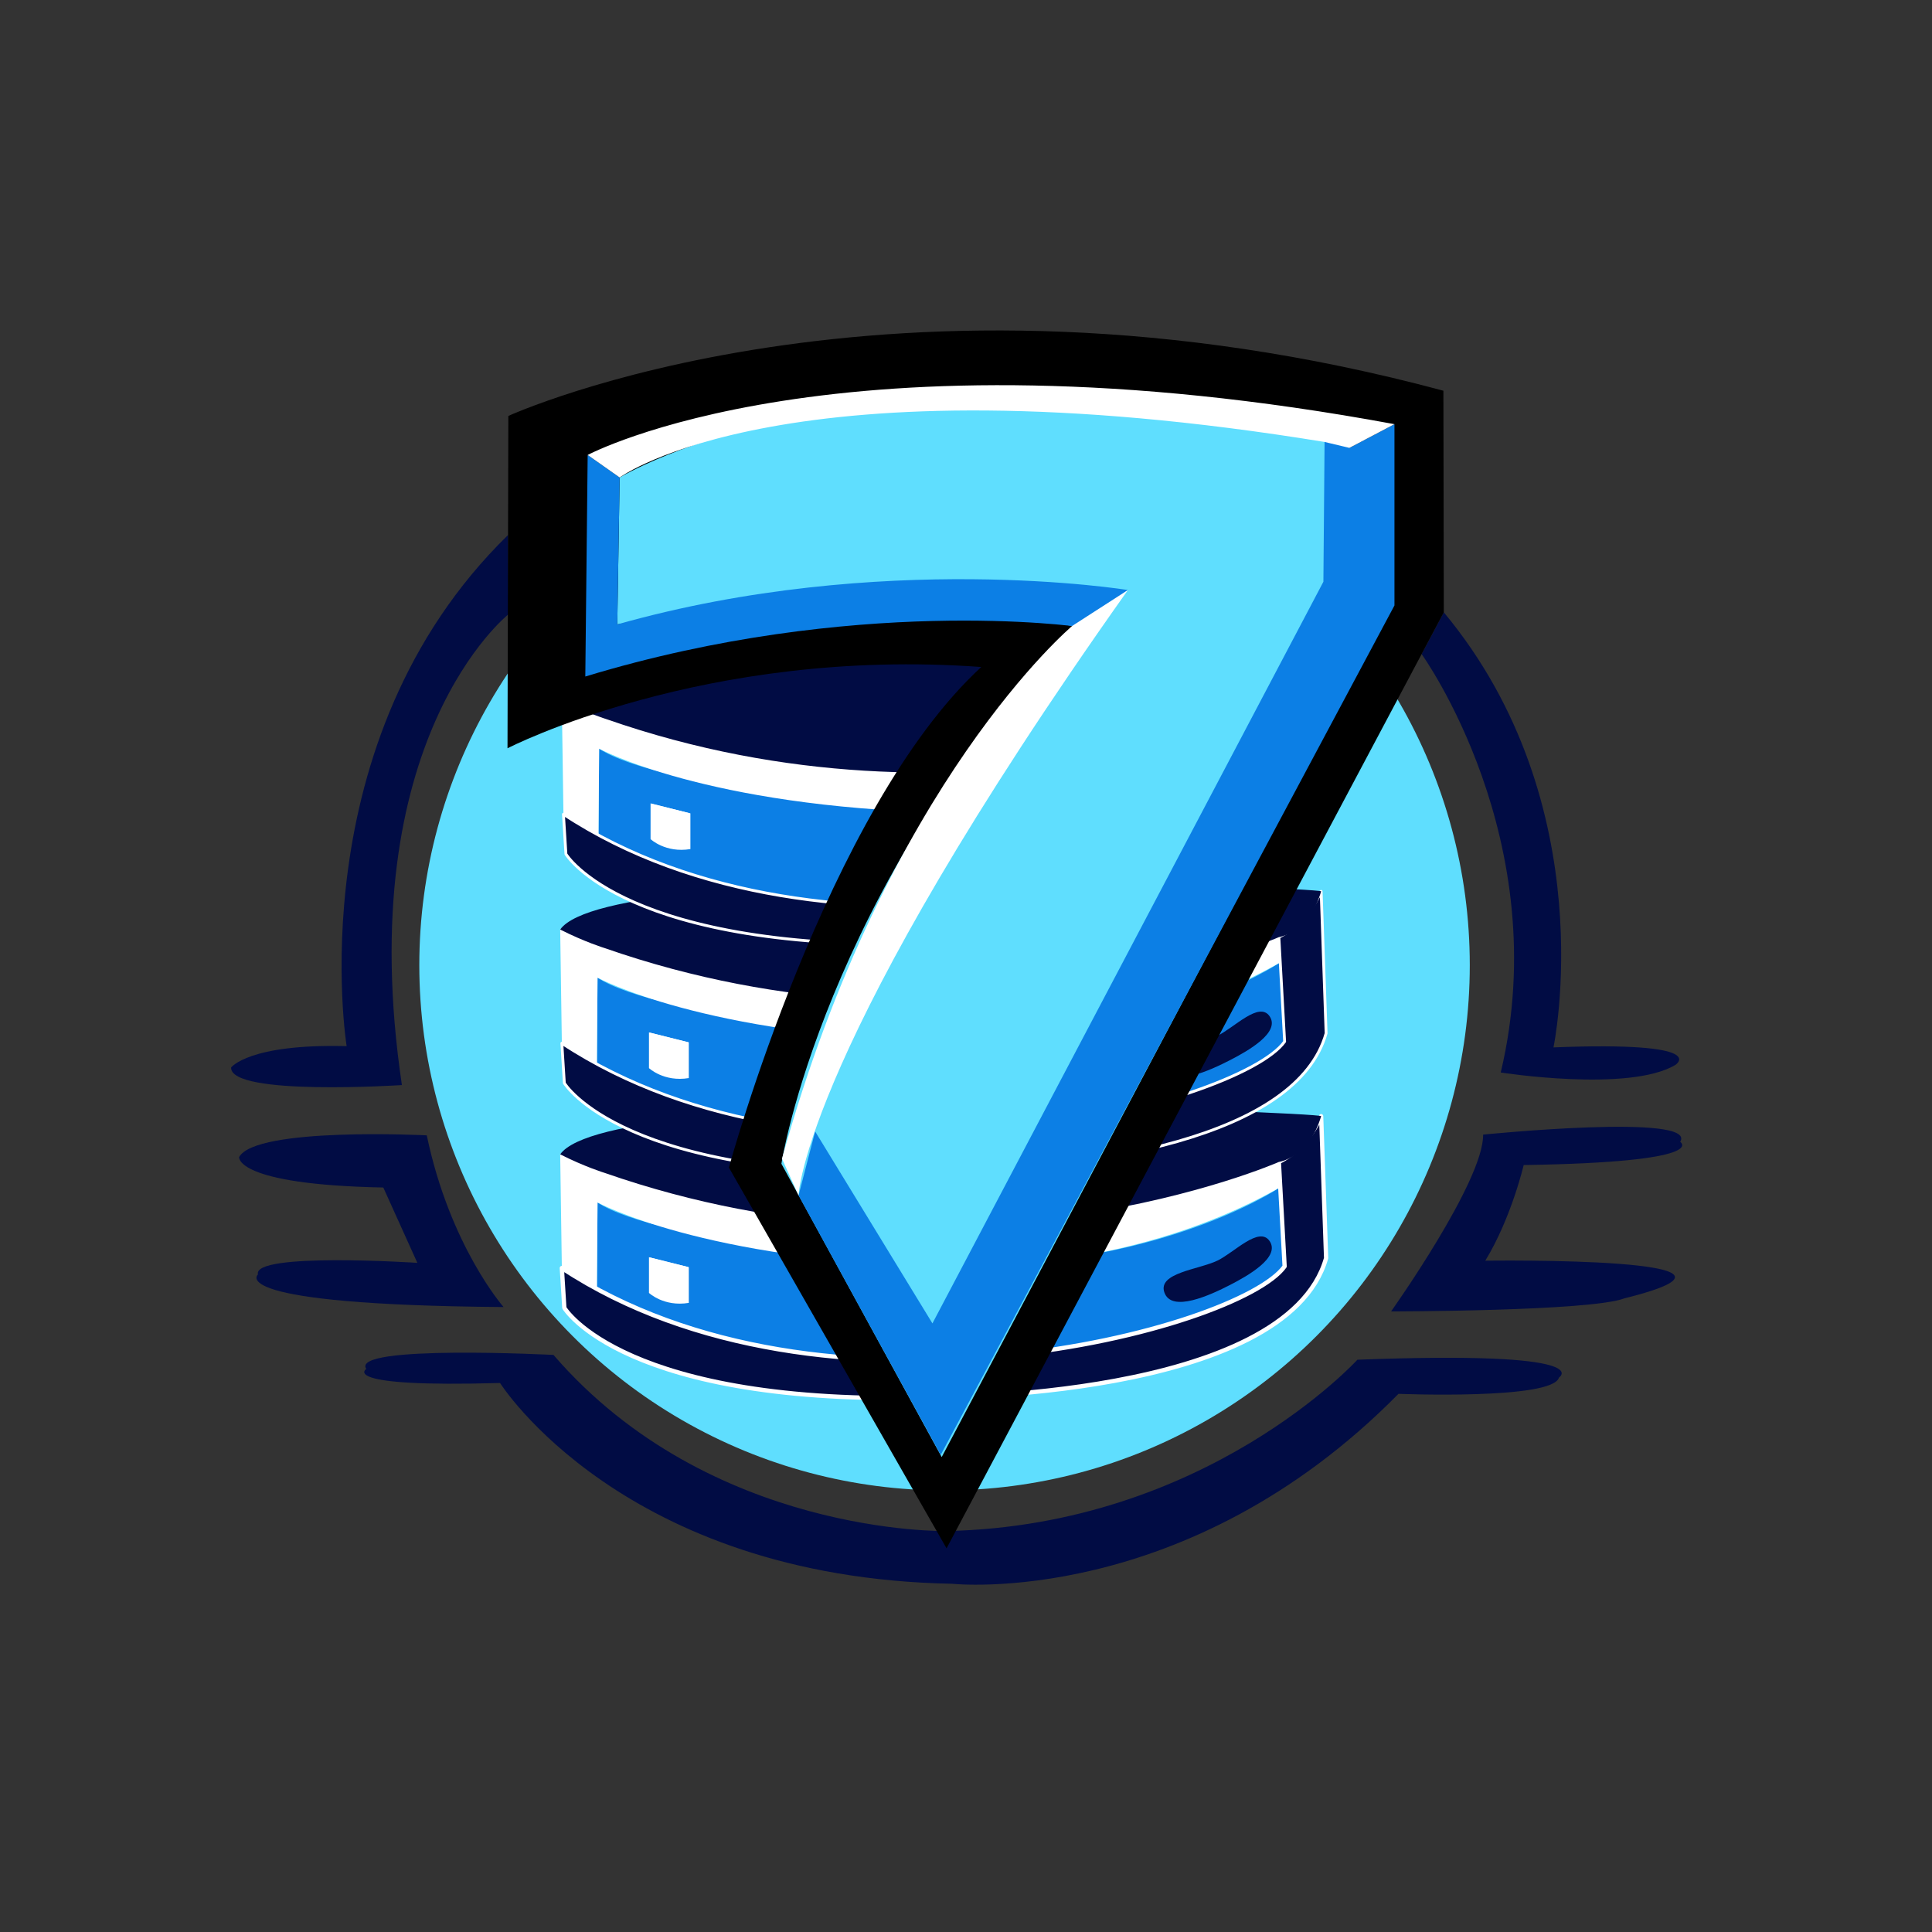 <?xml version="1.0" encoding="UTF-8" standalone="no"?>
<!-- Created with Inkscape (http://www.inkscape.org/) -->

<svg
   width="160"
   height="160"
   viewBox="0 0 42.333 42.333"
   version="1.1"
   id="svg1"
   inkscape:version="1.4 (86a8ad7, 2024-10-11)"
   sodipodi:docname="logo_base.svg"
   inkscape:export-filename="logo_base_no_fondo.png"
   inkscape:export-xdpi="96"
   inkscape:export-ydpi="96"
   xmlns:inkscape="http://www.inkscape.org/namespaces/inkscape"
   xmlns:sodipodi="http://sodipodi.sourceforge.net/DTD/sodipodi-0.dtd"
   xmlns="http://www.w3.org/2000/svg"
   xmlns:svg="http://www.w3.org/2000/svg">
  <rect x="0" y="0" width="42.333" height="42.333" fill="#333333" stroke="none"/>
  <sodipodi:namedview
     id="namedview1"
     pagecolor="#ffffff"
     bordercolor="#111111"
     borderopacity="1"
     inkscape:showpageshadow="0"
     inkscape:pageopacity="0"
     inkscape:pagecheckerboard="1"
     inkscape:deskcolor="#d1d1d1"
     inkscape:document-units="mm"
     showguides="true"
     inkscape:zoom="3.2244069"
     inkscape:cx="82.495791"
     inkscape:cy="69.625207"
     inkscape:window-width="1920"
     inkscape:window-height="991"
     inkscape:window-x="-9"
     inkscape:window-y="-9"
     inkscape:window-maximized="1"
     inkscape:current-layer="g1" />
  <defs
     id="defs1" />
  <g
     inkscape:label="Capa 1"
     inkscape:groupmode="layer"
     id="layer1">
    <g
       id="g1"
       transform="matrix(0.156,0,0,0.156,0.001,0.001)">
      <g
         id="g60">
        <rect
           style="display:none;opacity:1;fill:#2b9af3;fill-opacity:1;stroke:#ffffff;stroke-width:0.4;stroke-linecap:butt;stroke-linejoin:round;stroke-dasharray:none;stroke-opacity:1"
           id="rect59"
           width="270.933"
           height="270.933"
           x="0"
           y="0"
           inkscape:label="fondo" />
      </g>
      <circle
         style="display:inline;opacity:1;fill:#5fdefe;fill-opacity:1;stroke:none;stroke-width:0.549;stroke-linecap:butt;stroke-linejoin:round;stroke-dasharray:none;stroke-opacity:1"
         id="path26"
         cx="132.663"
         cy="135.559"
         r="73.774"
         inkscape:label="circulo_interno" />
      <g
         id="g32"
         inkscape:label="disco_inf"
         style="display:inline">
        <path
           style="display:inline;opacity:1;fill:#0c7fe5;fill-opacity:1;stroke:none;stroke-width:0.6;stroke-linecap:butt;stroke-linejoin:round;stroke-dasharray:none;stroke-opacity:1"
           d="m 179.73,166.792 c 0,0 -18.416,12.588 -51.518,10.956 0,0 -36.133,-3.38 -44.291,-8.858 l -0.085,12.153 c 0,0 13.352,10.001 47.737,10.139 0,0 39.731,-0.961 48.857,-13.317 z"
           id="path28"
           sodipodi:nodetypes="ccccccc" />
        <path
           style="display:inline;opacity:1;fill:#010c44;fill-opacity:1;stroke:none;stroke-width:0.637;stroke-linecap:butt;stroke-linejoin:round;stroke-dasharray:none;stroke-opacity:1"
           d="m 170.989,177.059 c -2.608,1.253 -8.38,1.703 -7.457,4.445 0.991,2.942 6.494,0.378 9.255,-1.042 2.452,-1.261 7.087,-3.87 5.535,-6.149 -1.469,-2.157 -4.98,1.615 -7.333,2.745 z"
           id="path29"
           sodipodi:nodetypes="aaaaa" />
        <path
           style="display:inline;opacity:1;fill:#ffffff;fill-opacity:1;stroke:none;stroke-width:0.6;stroke-linecap:butt;stroke-linejoin:round;stroke-dasharray:none;stroke-opacity:1"
           d="m 91.147,176.583 c 0,0 2.098,1.981 5.595,1.399"
           id="path31"
           sodipodi:nodetypes="cc"
           inkscape:label="path31" />
        <path
           style="display:inline;opacity:1;fill:#ffffff;fill-opacity:1;stroke:none;stroke-width:0.6;stroke-linecap:butt;stroke-linejoin:round;stroke-dasharray:none;stroke-opacity:1"
           d="m 96.742,177.982 v 5.012 c -3.497,0.583 -5.595,-1.399 -5.595,-1.399 v -5.012"
           id="path32"
           sodipodi:nodetypes="cc"
           inkscape:label="path32" />
        <path
           style="display:inline;opacity:1;fill:#ffffff;fill-opacity:1;stroke:none;stroke-width:0.6;stroke-linecap:butt;stroke-linejoin:round;stroke-dasharray:none;stroke-opacity:1"
           d="m 185.558,156.769 c -2.736,10.453 -5.828,10.024 -5.828,10.024 -22.146,12.588 -47.322,11.09 -47.322,11.09 -33.561,-0.829 -48.487,-8.992 -48.487,-8.992 l -0.085,12.153 c 0,0 -1.313,-0.147 -4.926,-2.945 l -0.233,-15.968 c 0,0 6.061,-8.625 106.882,-5.362 z"
           id="path39"
           sodipodi:nodetypes="cccccccc" />
        <path
           style="display:inline;opacity:1;fill:#010c44;fill-opacity:1;stroke:#ffffff;stroke-width:0.6;stroke-linecap:butt;stroke-linejoin:round;stroke-dasharray:none;stroke-opacity:1"
           d="m 180.43,177.865 c -6.299,8.892 -64.765,24.447 -101.521,0.233 l 0.35,5.595 c 0,0 8.276,13.87 51.984,12.588 0,0 49.42,0.233 55.015,-19.581 L 185.558,156.769 c 0,0 -1.713,4.345 -5.937,6.431 z"
           id="path27"
           sodipodi:nodetypes="cccccccc"
           inkscape:label="path27" />
        <path
           style="display:inline;opacity:1;fill:#010c44;fill-opacity:1;stroke:none;stroke-width:0.6;stroke-linecap:butt;stroke-linejoin:round;stroke-dasharray:none;stroke-opacity:1"
           d="m 78.676,162.13 c 3.438,1.747 6.252,2.608 6.252,2.608 50.848,17.748 94.693,-1.539 94.693,-1.539 0,0 4.225,-0.583 5.937,-6.431 0.148,-0.506 -99.643,-4.841 -106.882,5.362 z"
           id="path52"
           sodipodi:nodetypes="cccsc"
           inkscape:label="path52" />
      </g>
      <g
         id="g59"
         inkscape:label="disco_med"
         style="display:inline"
         transform="translate(0,-31.576)">
        <path
           style="display:inline;opacity:1;fill:#0c7fe5;fill-opacity:1;stroke:none;stroke-width:0.6;stroke-linecap:butt;stroke-linejoin:round;stroke-dasharray:none;stroke-opacity:1"
           d="m 179.73,166.792 c 0,0 -18.416,12.588 -51.518,10.956 0,0 -36.133,-3.38 -44.291,-8.858 l -0.085,12.153 c 0,0 13.352,10.001 47.737,10.139 0,0 39.731,-0.961 48.857,-13.317 z"
           id="path53"
           sodipodi:nodetypes="ccccccc" />
        <path
           style="display:inline;opacity:1;fill:#010c44;fill-opacity:1;stroke:none;stroke-width:0.637;stroke-linecap:butt;stroke-linejoin:round;stroke-dasharray:none;stroke-opacity:1"
           d="m 170.989,177.059 c -2.608,1.253 -8.38,1.703 -7.457,4.445 0.991,2.942 6.494,0.378 9.255,-1.042 2.452,-1.261 7.087,-3.87 5.535,-6.149 -1.469,-2.157 -4.98,1.615 -7.333,2.745 z"
           id="path54"
           sodipodi:nodetypes="aaaaa" />
        <path
           style="display:inline;opacity:1;fill:#ffffff;fill-opacity:1;stroke:none;stroke-width:0.6;stroke-linecap:butt;stroke-linejoin:round;stroke-dasharray:none;stroke-opacity:1"
           d="m 91.147,176.583 c 0,0 2.098,1.981 5.595,1.399"
           id="path55"
           sodipodi:nodetypes="cc"
           inkscape:label="path31" />
        <path
           style="display:inline;opacity:1;fill:#ffffff;fill-opacity:1;stroke:none;stroke-width:0.6;stroke-linecap:butt;stroke-linejoin:round;stroke-dasharray:none;stroke-opacity:1"
           d="m 96.742,177.982 v 5.012 c -3.497,0.583 -5.595,-1.399 -5.595,-1.399 v -5.012"
           id="path56"
           sodipodi:nodetypes="cc"
           inkscape:label="path32" />
        <path
           style="display:inline;opacity:1;fill:#ffffff;fill-opacity:1;stroke:none;stroke-width:0.6;stroke-linecap:butt;stroke-linejoin:round;stroke-dasharray:none;stroke-opacity:1"
           d="m 185.558,156.769 c -2.736,10.453 -5.828,10.024 -5.828,10.024 -22.146,12.588 -47.322,11.09 -47.322,11.09 -33.561,-0.829 -48.487,-8.992 -48.487,-8.992 l -0.085,12.153 c 0,0 -1.313,-0.147 -4.926,-2.945 l -0.233,-15.968 c 0,0 6.061,-8.625 106.882,-5.362 z"
           id="path57"
           sodipodi:nodetypes="cccccccc" />
        <path
           style="display:inline;opacity:1;fill:#010c44;fill-opacity:1;stroke:#ffffff;stroke-width:0.4;stroke-linecap:butt;stroke-linejoin:round;stroke-dasharray:none;stroke-opacity:1"
           d="m 180.43,177.865 c -6.299,8.892 -64.765,24.447 -101.521,0.233 l 0.35,5.595 c 0,0 8.276,13.87 51.984,12.588 0,0 32.936,0.155 48.076,-10.568 3.406,-2.412 5.911,-5.375 6.938,-9.014 L 185.558,156.769 c 0,0 -1.713,4.345 -5.937,6.431 z"
           id="path58"
           sodipodi:nodetypes="ccccscccc"
           inkscape:label="path27" />
        <path
           style="display:inline;opacity:1;fill:#010c44;fill-opacity:1;stroke:none;stroke-width:0.6;stroke-linecap:butt;stroke-linejoin:round;stroke-dasharray:none;stroke-opacity:1"
           d="m 78.676,162.13 c 3.438,1.747 6.252,2.608 6.252,2.608 50.848,17.748 94.693,-1.539 94.693,-1.539 0,0 4.225,-0.583 5.937,-6.431 0.148,-0.506 -99.643,-4.841 -106.882,5.362 z"
           id="path59"
           sodipodi:nodetypes="cccsc"
           inkscape:label="path52" />
      </g>
      <g
         id="g59-2"
         inkscape:label="disco_sup"
         style="display:inline"
         transform="translate(0.224,-63.741)">
        <path
           style="display:inline;opacity:1;fill:#0c7fe5;fill-opacity:1;stroke:none;stroke-width:0.6;stroke-linecap:butt;stroke-linejoin:round;stroke-dasharray:none;stroke-opacity:1"
           d="m 179.73,166.792 c 0,0 -18.416,12.588 -51.518,10.956 0,0 -36.133,-3.38 -44.291,-8.858 l -0.085,12.153 c 0,0 13.352,10.001 47.737,10.139 0,0 39.731,-0.961 48.857,-13.317 z"
           id="path53-7"
           sodipodi:nodetypes="ccccccc" />
        <path
           style="display:inline;opacity:1;fill:#010c44;fill-opacity:1;stroke:none;stroke-width:0.637;stroke-linecap:butt;stroke-linejoin:round;stroke-dasharray:none;stroke-opacity:1"
           d="m 170.989,177.059 c -2.608,1.253 -8.38,1.703 -7.457,4.445 0.991,2.942 6.494,0.378 9.255,-1.042 2.452,-1.261 7.087,-3.87 5.535,-6.149 -1.469,-2.157 -4.98,1.615 -7.333,2.745 z"
           id="path54-6"
           sodipodi:nodetypes="aaaaa" />
        <path
           style="display:inline;opacity:1;fill:#ffffff;fill-opacity:1;stroke:none;stroke-width:0.6;stroke-linecap:butt;stroke-linejoin:round;stroke-dasharray:none;stroke-opacity:1"
           d="m 91.147,176.583 c 0,0 2.098,1.981 5.595,1.399"
           id="path55-1"
           sodipodi:nodetypes="cc"
           inkscape:label="path31" />
        <path
           style="display:inline;opacity:1;fill:#ffffff;fill-opacity:1;stroke:none;stroke-width:0.6;stroke-linecap:butt;stroke-linejoin:round;stroke-dasharray:none;stroke-opacity:1"
           d="m 96.742,177.982 v 5.012 c -3.497,0.583 -5.595,-1.399 -5.595,-1.399 v -5.012"
           id="path56-4"
           sodipodi:nodetypes="cc"
           inkscape:label="path32" />
        <path
           style="display:inline;opacity:1;fill:#ffffff;fill-opacity:1;stroke:none;stroke-width:0.6;stroke-linecap:butt;stroke-linejoin:round;stroke-dasharray:none;stroke-opacity:1"
           d="m 185.558,156.769 c -2.736,10.453 -5.828,10.024 -5.828,10.024 -22.146,12.588 -47.322,11.09 -47.322,11.09 -33.561,-0.829 -48.487,-8.992 -48.487,-8.992 l -0.085,12.153 c 0,0 -1.313,-0.147 -4.926,-2.945 l -0.233,-15.968 c 0,0 6.061,-8.625 106.882,-5.362 z"
           id="path57-2"
           sodipodi:nodetypes="cccccccc" />
        <path
           style="display:inline;opacity:1;fill:#010c44;fill-opacity:1;stroke:#ffffff;stroke-width:0.4;stroke-linecap:butt;stroke-linejoin:round;stroke-dasharray:none;stroke-opacity:1"
           d="m 180.43,177.865 c -6.299,8.892 -64.765,24.447 -101.521,0.233 l 0.35,5.595 c 0,0 8.276,13.87 51.984,12.588 0,0 32.936,0.155 48.076,-10.568 3.406,-2.412 5.911,-5.375 6.938,-9.014 L 185.558,156.769 c 0,0 -1.713,4.345 -5.937,6.431 z"
           id="path58-3"
           sodipodi:nodetypes="ccccscccc"
           inkscape:label="path27" />
        <path
           style="display:inline;opacity:1;fill:#010c44;fill-opacity:1;stroke:none;stroke-width:0.6;stroke-linecap:butt;stroke-linejoin:round;stroke-dasharray:none;stroke-opacity:1"
           d="m 78.676,162.13 c 3.438,1.747 6.252,2.608 6.252,2.608 50.848,17.748 94.693,-1.539 94.693,-1.539 0,0 4.225,-0.583 5.937,-6.431 0.148,-0.506 -99.643,-4.841 -106.882,5.362 z"
           id="path59-2"
           sodipodi:nodetypes="cccsc"
           inkscape:label="path52" />
      </g>
      <g
         id="g25"
         inkscape:label="circulos_exteriores"
         style="display:inline">
        <path
           style="display:inline;opacity:1;fill:#010c44;fill-opacity:1;stroke:none;stroke-width:0.6;stroke-linecap:butt;stroke-linejoin:round;stroke-dasharray:none;stroke-opacity:1"
           d="M 71.352,75.142 C 41.719,104.07 48.683,146.932 48.683,146.932 34.925,146.579 32.456,149.931 32.456,149.931 32.279,153.988 56.444,152.4 56.444,152.4 49.212,103.717 71.437,86.254 71.437,86.254 Z"
           id="path20"
           sodipodi:nodetypes="cccccc"
           inkscape:label="exterior1" />
        <path
           style="display:inline;opacity:1;fill:#010c44;fill-opacity:1;stroke:none;stroke-width:0.6;stroke-linecap:butt;stroke-linejoin:round;stroke-dasharray:none;stroke-opacity:1"
           d="m 202.789,86 c 22.578,27.164 15.404,61.108 15.404,61.108 22.401,-0.882 17.11,2.469 17.11,2.469 -6.526,3.881 -24.518,1.058 -24.518,1.058 7.761,-32.632 -11.112,-58.77 -11.112,-58.77 z"
           id="path21"
           sodipodi:nodetypes="cccccc"
           inkscape:label="exterior2" />
        <path
           style="display:inline;opacity:1;fill:#010c44;fill-opacity:1;stroke:none;stroke-width:0.6;stroke-linecap:butt;stroke-linejoin:round;stroke-dasharray:none;stroke-opacity:1"
           d="m 70.725,183.58 c 0,0 -7.53,-8.548 -10.787,-24.118 0,0 -24.016,-1.221 -26.357,3.053 0,0 -0.611,3.867 20.251,4.274 l 4.783,10.583 c 0,0 -23.202,-1.526 -22.388,1.628 0,0 -5.088,4.274 34.498,4.579 z"
           id="path23"
           sodipodi:nodetypes="ccccccc"
           inkscape:label="exterior3" />
        <path
           style="display:inline;opacity:1;fill:#010c44;fill-opacity:1;stroke:none;stroke-width:0.6;stroke-linecap:butt;stroke-linejoin:round;stroke-dasharray:none;stroke-opacity:1"
           d="m 228.152,182.359 c 23.711,-5.902 -19.538,-5.292 -19.538,-5.292 3.663,-6.004 5.393,-13.433 5.393,-13.433 26.458,-0.407 21.981,-3.256 21.981,-3.256 2.544,-4.071 -27.679,-1.018 -27.679,-1.018 0.102,6.513 -12.924,24.83 -12.924,24.83 0,0 27.985,0 32.768,-1.832 z"
           id="path24"
           sodipodi:nodetypes="cc"
           inkscape:label="exterior4" />
        <path
           style="display:inline;opacity:1;fill:#010c44;fill-opacity:1;stroke:none;stroke-width:0.6;stroke-linecap:butt;stroke-linejoin:round;stroke-dasharray:none;stroke-opacity:1"
           d="m 77.732,190.303 c 0,0 -28.595,-1.479 -26.294,1.972 0,0 -4.074,2.624 18.791,1.971 0,0 17.203,27.329 63.478,28.2 0,0 32.882,3.593 62.716,-26.676 0,0 21.668,0.871 22.539,-2.287 0,0 5.88,-3.811 -28.309,-2.504 0,0 -21.232,23.301 -57.707,24.063 0,0 -33.229,0.716 -55.213,-24.739 z"
           id="path25"
           inkscape:label="exterior5"
           sodipodi:nodetypes="ccccccccc" />
      </g>
      <g
         id="g19"
         inkscape:label="7"
         style="display:inline">
        <path
           style="display:inline;opacity:1;fill:#000000;fill-opacity:1;stroke:none;stroke-width:0.586;stroke-linecap:butt;stroke-linejoin:round;stroke-dasharray:none;stroke-opacity:1"
           d="m 137.823,93.681 c -21.75,19.993 -35.447,70.312 -35.447,70.312 l 30.569,53.477 69.844,-131.471 -0.058,-31.124 C 124.873,33.944 71.394,58.417 71.394,58.417 l -0.117,46.68 c 0,0 27.574,-14.27 66.546,-11.416 z"
           id="path14"
           inkscape:label="7_externo"
           sodipodi:nodetypes="cccccccc" />
        <path
           style="display:inline;opacity:1;fill:#5fdefe;fill-opacity:1;stroke:none;stroke-width:0.5;stroke-linecap:butt;stroke-linejoin:round;stroke-dasharray:none;stroke-opacity:1"
           d="M 150.611,87.898 C 115.609,125.517 109.748,163.454 109.748,163.454 L 132.264,204.651 195.644,84.896 189.535,62.901 C 123.153,45.054 87.03,67.061 87.03,67.061 l -0.333,20.634 c 0,0 29.055,-5.134 63.914,0.203 z"
           id="path15"
           inkscape:label="7_interno"
           sodipodi:nodetypes="cccccccc" />
        <path
           style="display:inline;opacity:1;fill:#0c7fe5;fill-opacity:1;stroke:none;stroke-width:0.5;stroke-linecap:butt;stroke-linejoin:round;stroke-dasharray:none;stroke-opacity:1"
           d="m 112.157,167.902 2.33,-8.986 16.474,26.958 54.914,-104.169 0.166,-19.636 c 0,0 0.166,-0.832 3.494,0.832 l 6.323,-3.328 V 85.033 L 132.125,204.345 Z"
           id="path16"
           inkscape:label="azul_interno_der" />
        <path
           style="display:inline;opacity:1;fill:#0c7fe5;fill-opacity:1;stroke:none;stroke-width:0.5;stroke-linecap:butt;stroke-linejoin:round;stroke-dasharray:none;stroke-opacity:1"
           d="M 86.697,87.695 C 123.805,77.212 158.417,82.869 158.417,82.869 l -6.989,5.159 c 0,0 -31.45,-4.493 -69.224,6.989 l 0.333,-31.118 4.493,3.162 z"
           id="path17"
           inkscape:label="azul_interno_izq" />
        <path
           style="display:inline;opacity:1;fill:#ffffff;fill-opacity:1;stroke:none;stroke-width:0.5;stroke-linecap:butt;stroke-linejoin:round;stroke-dasharray:none;stroke-opacity:1"
           d="m 150.611,87.898 c 0,0 -26.141,21.929 -40.784,74.846 l 2.33,5.159 c 0,0 0.633,-20.645 46.26,-85.033 z"
           id="path18"
           sodipodi:nodetypes="ccccc"
           inkscape:label="blanco_inferior" />
        <path
           style="display:inline;opacity:1;fill:#ffffff;fill-opacity:1;stroke:none;stroke-width:0.5;stroke-linecap:butt;stroke-linejoin:round;stroke-dasharray:none;stroke-opacity:1"
           d="m 195.858,59.573 -6.323,3.328 -3.494,-0.832 c -75.548,-12.314 -99.011,4.992 -99.011,4.992 l -4.493,-3.162 c 0,0 35.111,-18.804 113.322,-4.327 z"
           id="path19"
           inkscape:label="blanco_superior" />
      </g>
    </g>
  </g>
</svg>
